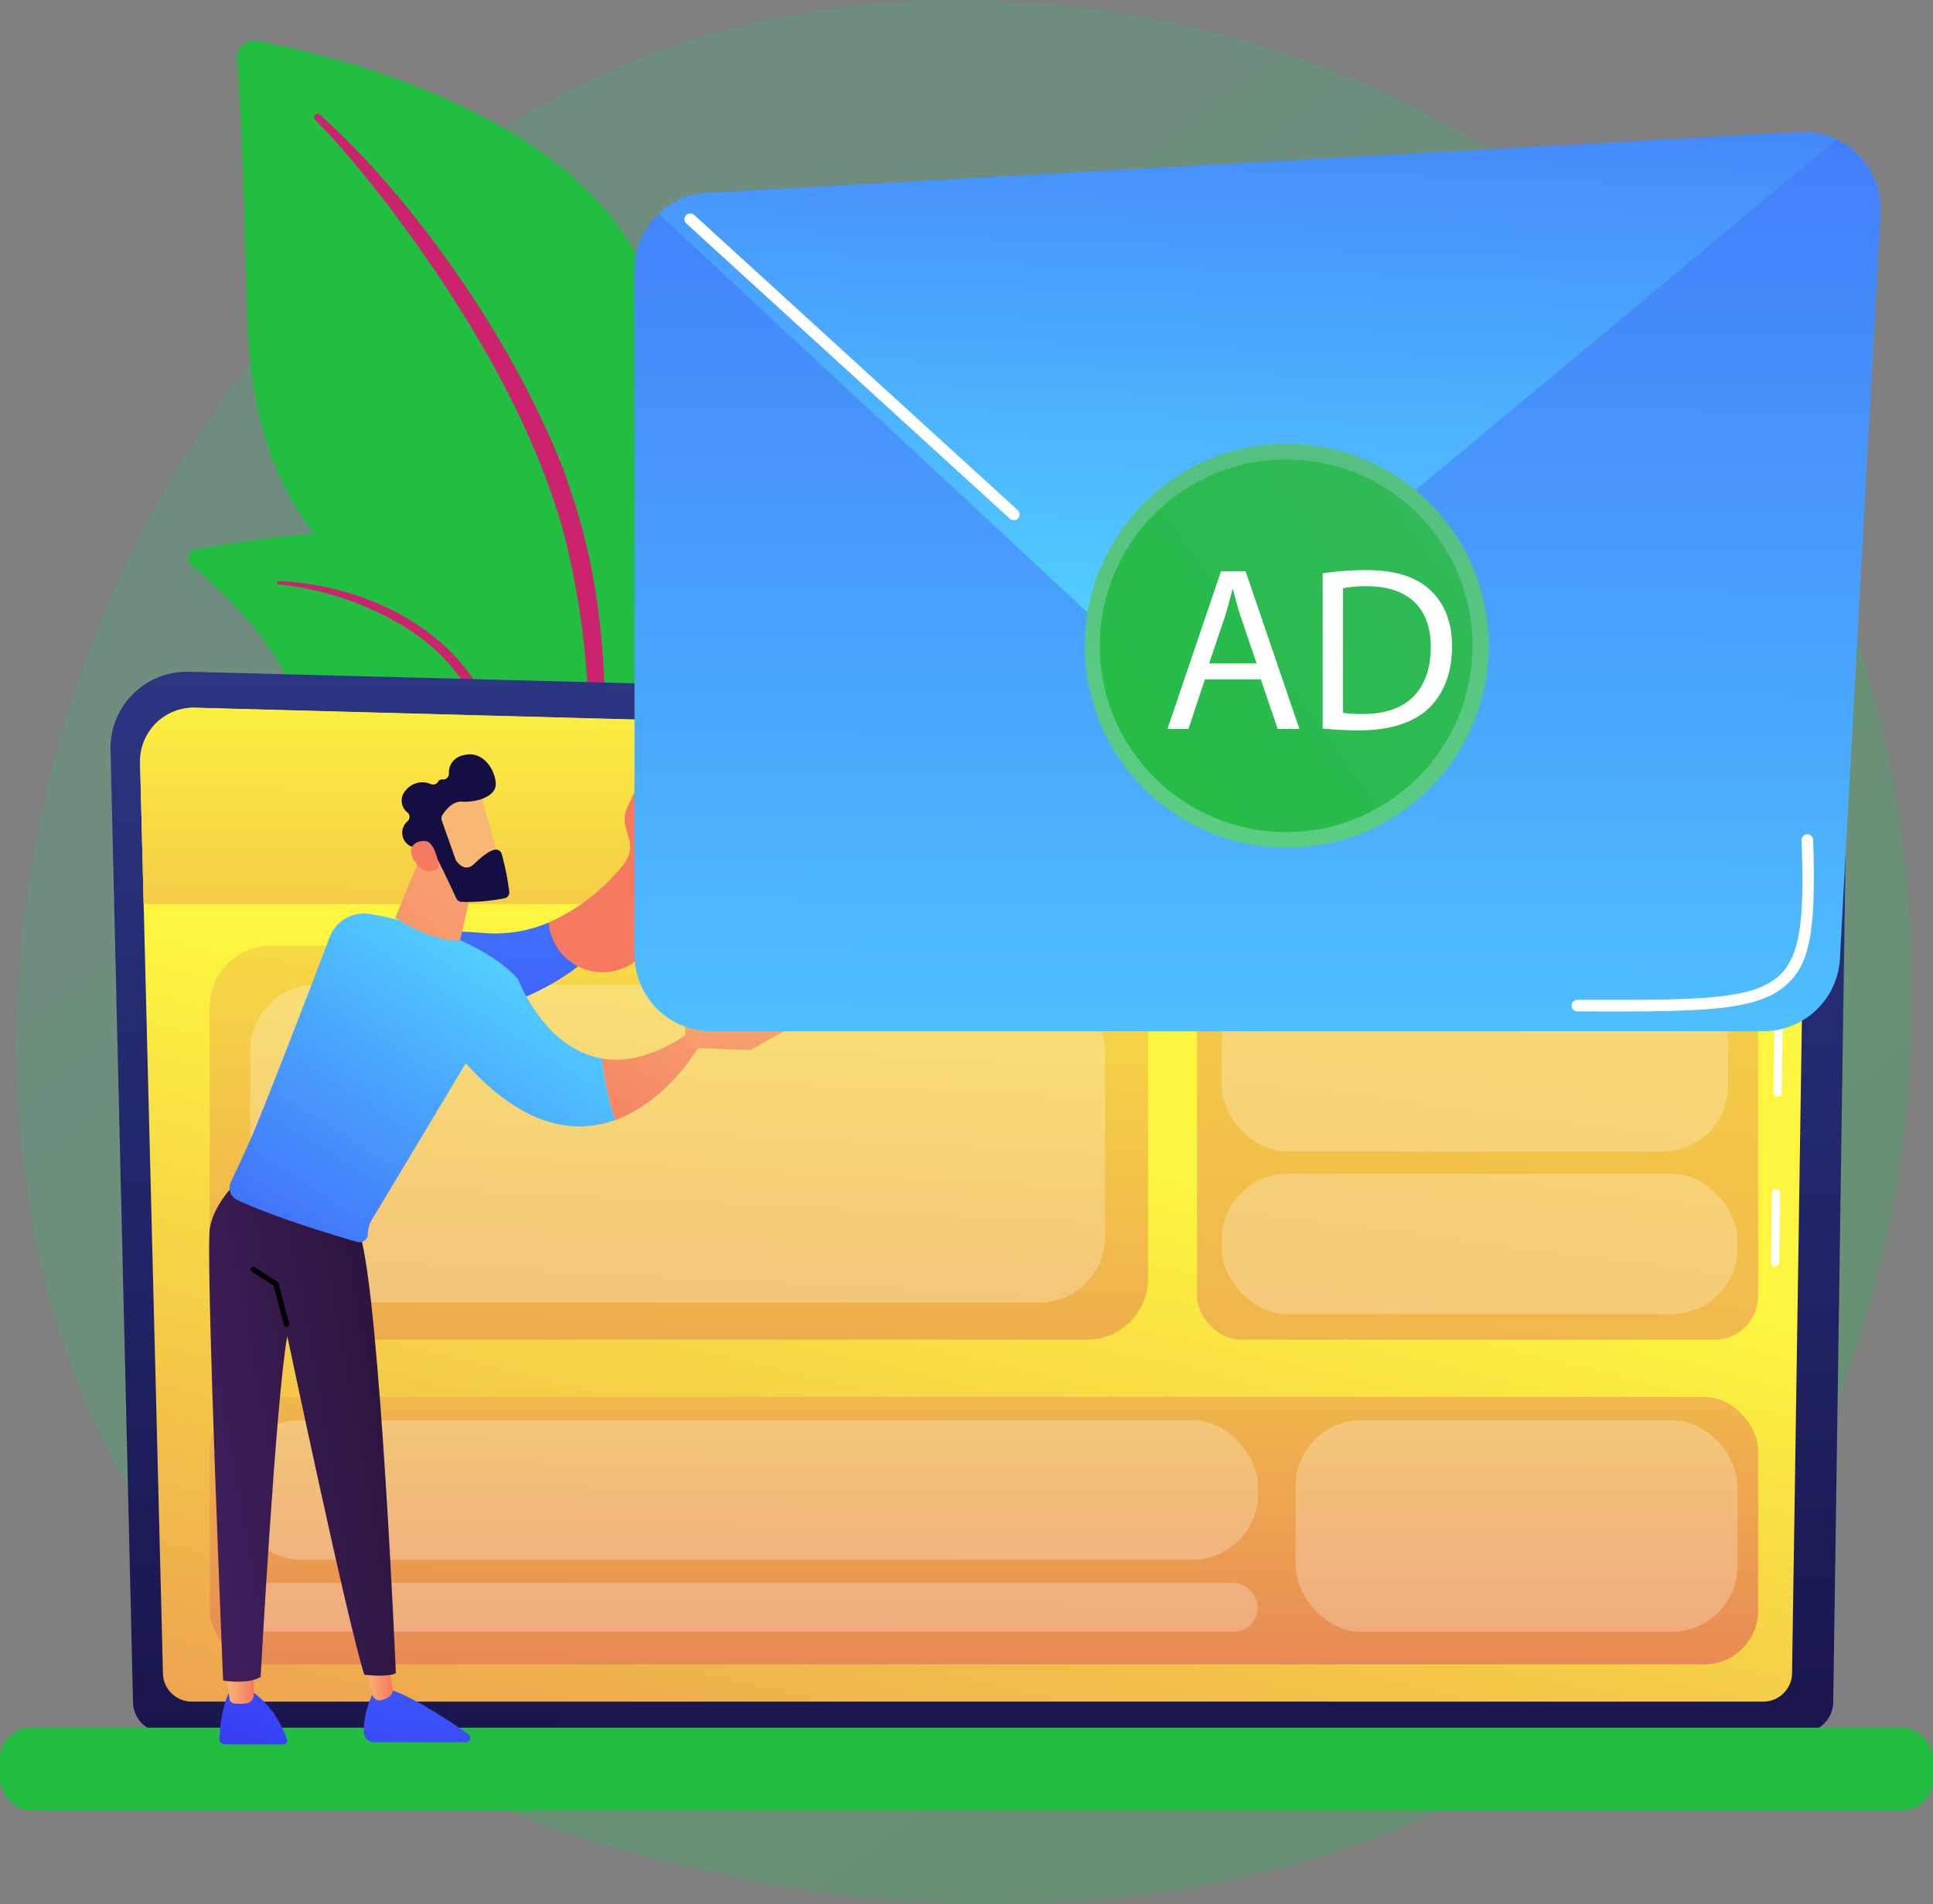 <svg xmlns="http://www.w3.org/2000/svg" xmlns:xlink="http://www.w3.org/1999/xlink" width="353.535" height="348.342" viewBox="0 0 353.535 348.342">
  <rect x="0" y="0" width="353.535" height="348.342" fill="#808080" stroke="none"/>
  <defs>
    <linearGradient id="linear-gradient" x1="1.13" y1="1.295" x2="0.236" y2="0.19" gradientUnits="objectBoundingBox">
      <stop offset="0" stop-color="#21be41"/>
      <stop offset="1" stop-color="#4db17f"/>
    </linearGradient>
    <linearGradient id="linear-gradient-2" x1="-17.498" y1="-0.228" x2="-18.702" y2="0.468" xlink:href="#linear-gradient"/>
    <linearGradient id="linear-gradient-3" x1="-27.046" y1="0.212" x2="-32.752" y2="1.858" gradientUnits="objectBoundingBox">
      <stop offset="0" stop-color="#cb236d"/>
      <stop offset="1" stop-color="#4c246d"/>
    </linearGradient>
    <linearGradient id="linear-gradient-4" x1="-14.693" y1="-0.2" x2="-15.401" y2="0.452" xlink:href="#linear-gradient"/>
    <linearGradient id="linear-gradient-5" x1="-27.43" y1="0.114" x2="-30.671" y2="2.456" xlink:href="#linear-gradient-3"/>
    <linearGradient id="linear-gradient-6" x1="0.503" y1="0.004" x2="0.486" y2="1.249" gradientUnits="objectBoundingBox">
      <stop offset="0" stop-color="#2b3582"/>
      <stop offset="1" stop-color="#150e42"/>
    </linearGradient>
    <linearGradient id="linear-gradient-7" x1="0.526" y1="0.436" x2="-0.088" y2="1.934" gradientUnits="objectBoundingBox">
      <stop offset="0" stop-color="#fdf53f"/>
      <stop offset="0.665" stop-color="#e57a58"/>
      <stop offset="1" stop-color="#d93c65"/>
    </linearGradient>
    <linearGradient id="linear-gradient-8" x1="0.501" y1="-0.174" x2="0.515" y2="-11.353" gradientUnits="objectBoundingBox">
      <stop offset="0" stop-color="#21be41"/>
      <stop offset="1" stop-color="#150e42"/>
    </linearGradient>
    <linearGradient id="linear-gradient-9" x1="0.521" y1="-0.148" x2="0.373" y2="5.137" xlink:href="#linear-gradient-7"/>
    <linearGradient id="linear-gradient-10" x1="0.63" y1="-0.542" x2="0.144" y2="3.354" xlink:href="#linear-gradient-7"/>
    <linearGradient id="linear-gradient-11" x1="0.869" y1="-1.512" x2="-0.488" y2="5.883" xlink:href="#linear-gradient-7"/>
    <linearGradient id="linear-gradient-12" x1="0.539" y1="-1.385" x2="0.455" y2="2.717" xlink:href="#linear-gradient-7"/>
    <linearGradient id="linear-gradient-13" x1="6.849" y1="-13.933" x2="0.421" y2="0.846" gradientUnits="objectBoundingBox">
      <stop offset="0" stop-color="#53d8ff"/>
      <stop offset="1" stop-color="#3840f7"/>
    </linearGradient>
    <linearGradient id="linear-gradient-14" y1="0.5" x2="1" y2="0.5" gradientUnits="objectBoundingBox">
      <stop offset="0" stop-color="#f9b776"/>
      <stop offset="1" stop-color="#f47960"/>
    </linearGradient>
    <linearGradient id="linear-gradient-15" x1="4.187" y1="-13.195" x2="0.09" y2="2.204" xlink:href="#linear-gradient-13"/>
    <linearGradient id="linear-gradient-17" x1="2.926" y1="-0.64" x2="-0.552" y2="1.035" gradientUnits="objectBoundingBox">
      <stop offset="0"/>
      <stop offset="1" stop-color="#4c246d"/>
    </linearGradient>
    <linearGradient id="linear-gradient-18" x1="10.842" y1="-12.094" x2="-0.373" y2="1.563" gradientUnits="objectBoundingBox">
      <stop offset="0"/>
      <stop offset="1"/>
    </linearGradient>
    <linearGradient id="linear-gradient-19" x1="1.306" y1="-6.054" x2="0.19" y2="2.781" xlink:href="#linear-gradient-13"/>
    <linearGradient id="linear-gradient-20" x1="5.847" y1="-1.355" x2="1.559" y2="0.163" xlink:href="#linear-gradient-14"/>
    <linearGradient id="linear-gradient-21" x1="0.812" y1="0.1" x2="-0.174" y2="1.426" xlink:href="#linear-gradient-13"/>
    <linearGradient id="linear-gradient-22" x1="1.838" y1="-1.615" x2="-0.446" y2="1.548" xlink:href="#linear-gradient-14"/>
    <linearGradient id="linear-gradient-23" x1="1.134" y1="-2.795" x2="-0.705" y2="5.663" xlink:href="#linear-gradient-14"/>
    <linearGradient id="linear-gradient-24" x1="1.697" y1="-1.142" x2="-0.953" y2="2.815" xlink:href="#linear-gradient-14"/>
    <linearGradient id="linear-gradient-25" x1="-8.861" y1="35.825" x2="-10.079" y2="37.121" xlink:href="#linear-gradient-14"/>
    <linearGradient id="linear-gradient-26" x1="-6.815" y1="23.716" x2="-5.771" y2="23.716" xlink:href="#linear-gradient-6"/>
    <linearGradient id="linear-gradient-27" x1="-28.959" y1="114.22" x2="-26.257" y2="111.682" xlink:href="#linear-gradient-14"/>
    <linearGradient id="linear-gradient-28" x1="0.491" y1="1.374" x2="0.507" y2="-0.925" xlink:href="#linear-gradient-13"/>
    <linearGradient id="linear-gradient-29" x1="0.423" y1="1.076" x2="0.592" y2="-1.089" xlink:href="#linear-gradient-13"/>
    <linearGradient id="linear-gradient-30" x1="0.821" y1="-1.109" x2="-0.065" y2="3.333" gradientUnits="objectBoundingBox">
      <stop offset="0" stop-color="#4db17f"/>
      <stop offset="1" stop-color="#6bec86"/>
    </linearGradient>
    <linearGradient id="linear-gradient-31" x1="2.486" y1="-0.957" x2="-0.099" y2="0.94" gradientUnits="objectBoundingBox">
      <stop offset="0" stop-color="#4db17f"/>
      <stop offset="1" stop-color="#21be41"/>
    </linearGradient>
  </defs>
  <g id="Group_176635" data-name="Group 176635" transform="translate(-4527.406 -455)">
    <path id="Path_38595" data-name="Path 38595" d="M4858.027,754.344a125.285,125.285,0,0,1-19.179,16.148c-62.563,44.89-136.593,31.8-152.326,28.609-23.234-4.719-68.143-13.84-100.611-52.023-49.123-57.767-41.474-148.777-3.371-208.854,6.97-10.989,43.785-71.981,118.611-81.763,45.285-5.919,98.072,6.019,136.3,38.046C4917.692,561.734,4911.98,697.544,4858.027,754.344Z" transform="translate(-21.094)" opacity="0.3" fill="url(#linear-gradient)"/>
    <g id="Group_176289" data-name="Group 176289" transform="translate(4561.825 462.448)">
      <g id="Group_176287" data-name="Group 176287" transform="translate(8.904)">
        <path id="Path_38596" data-name="Path 38596" d="M4938.323,670.208s.8-33.7-14.719-42.715-45.029-14.657-46.136-63.042c-.647-28.327-1.349-40.712-1.819-46.112a3.19,3.19,0,0,1,3.768-3.415c14.7,2.769,62.45,14.167,72.461,46.759C4963.747,600.32,4938.323,670.208,4938.323,670.208Z" transform="translate(-4875.638 -514.866)" fill="url(#linear-gradient-2)"/>
        <path id="Path_38597" data-name="Path 38597" d="M4990.065,622.443c16.136,14.39,34.793,39.858,44.737,65.326,1.276,4.2,5.01,13.123,6.632,28.982,1.448,13.227.729,27.2-1.027,36.455a1.079,1.079,0,0,1-1.261.858,1.093,1.093,0,0,1-.862-1.238,147.808,147.808,0,0,0-3.423-53.233c-5.87-21.8-18.966-42.931-32.51-60.855l-1.394-1.765c-10.494-13.476-12.7-13.575-11.722-14.515A.612.612,0,0,1,4990.065,622.443Z" transform="translate(-4974.92 -608.925)" fill="url(#linear-gradient-3)"/>
      </g>
      <g id="Group_176288" data-name="Group 176288" transform="translate(0 89.656)">
        <path id="Path_38598" data-name="Path 38598" d="M4900.6,1366c2.1,1.03-19.879-26.609-26.765-70.018-3.244-20.455-3.287-46.084-14.939-55.96-9.7-8.22-42.7-3.03-53.5-1.058a1.62,1.62,0,0,0-.754,2.833c5.179,4.349,16.255,14.606,19.142,24.944,3.8,13.626,16.758,22.293,28.355,24.638s18.049,4.621,23.7,23.168S4894.633,1363.07,4900.6,1366Z" transform="translate(-4804.068 -1235.524)" fill="url(#linear-gradient-4)"/>
        <path id="Path_38599" data-name="Path 38599" d="M4934.671,1309.415c13.777.577,28.564,6.861,36.068,18.649l.708,1.125c1.636,2.638,10.908,21.387,16.056,36.93a.37.37,0,0,1-.234.467.377.377,0,0,1-.462-.221c-3.588-8.78-8.741-19.912-12.844-28.237-4.4-9.084-7.48-15.236-17.519-21.129a55.892,55.892,0,0,0-21.815-6.993.3.3,0,0,1,.042-.591Z" transform="translate(-4918.152 -1300.223)" fill="url(#linear-gradient-5)"/>
      </g>
    </g>
    <g id="Group_176291" data-name="Group 176291" transform="translate(4527.406 577.884)">
      <path id="Path_38600" data-name="Path 38600" d="M4693.936,1631.215a5.559,5.559,0,0,0,5.545,5.54h299.87a5.56,5.56,0,0,0,5.546-5.54l2.5-172.327c0-3.047-3.59-9-10.169-8.548l-293.066-7.583a13.973,13.973,0,0,0-14.339,14.293Z" transform="translate(-4669.608 -1442.751)" fill="url(#linear-gradient-6)"/>
      <path id="Path_38601" data-name="Path 38601" d="M4737.53,1672.15a5.262,5.262,0,0,0,5.247,5.246h287.464a5.262,5.262,0,0,0,5.246-5.246l2.354-156.44c-.276-9.414-8.531-12.8-13.534-12.6l-280.877-7.536a9.822,9.822,0,0,0-10.077,10.05Z" transform="translate(-4707.729 -1489.001)" fill="url(#linear-gradient-7)"/>
      <rect id="Rectangle_162400" data-name="Rectangle 162400" width="353.535" height="15.141" rx="5.654" transform="translate(353.535 208.309) rotate(180)" fill="url(#linear-gradient-8)"/>
      <path id="Path_38602" data-name="Path 38602" d="M5037.607,1531.663l.234-15.675c-.276-9.414-8.531-12.848-13.534-12.649l-280.877-7.561a9.8,9.8,0,0,0-7.192,2.85,10.029,10.029,0,0,0-2.884,7.282l.644,25.752Z" transform="translate(-4707.729 -1489.179)" fill="url(#linear-gradient-9)"/>
      <g id="Group_176290" data-name="Group 176290" transform="translate(223.428 14.686)">
        <path id="Path_38603" data-name="Path 38603" d="M7131.561,2217.406h-.012a.77.77,0,0,1-.758-.78l.188-12.687a.768.768,0,0,1,.768-.757h.012a.769.769,0,0,1,.758.781l-.187,12.687A.769.769,0,0,1,7131.561,2217.406Z" transform="translate(-7030.337 -2123.264)" fill="#fff"/>
        <path id="Path_38604" data-name="Path 38604" d="M6425.015,1623.851H6425a.77.77,0,0,1-.758-.781l.714-48.592a9.125,9.125,0,0,0-2.6-6.834c-3.2-3.067-8.282-2.91-8.5-2.9l-89.774-2.407a.769.769,0,0,1-.748-.789.736.736,0,0,1,.79-.747l89.721,2.407c.559-.033,5.969-.127,9.572,3.326a10.61,10.61,0,0,1,3.078,7.952l-.713,48.607A.769.769,0,0,1,6425.015,1623.851Z" transform="translate(-6323.335 -1560.799)" fill="#fff"/>
      </g>
      <rect id="Rectangle_162401" data-name="Rectangle 162401" width="171.622" height="72.055" rx="11.167" transform="translate(38.36 50.126)" fill="url(#linear-gradient-10)"/>
      <rect id="Rectangle_162402" data-name="Rectangle 162402" width="102.624" height="72.055" rx="8" transform="translate(218.934 50.126)" fill="url(#linear-gradient-11)"/>
      <rect id="Rectangle_162403" data-name="Rectangle 162403" width="283.198" height="48.91" rx="9.833" transform="translate(38.36 132.662)" fill="url(#linear-gradient-12)"/>
      <rect id="Rectangle_162404" data-name="Rectangle 162404" width="186.064" height="8.93" rx="4.465" transform="translate(44.006 166.687)" fill="#fff" opacity="0.25"/>
      <rect id="Rectangle_162405" data-name="Rectangle 162405" width="94.342" height="25.637" rx="12" transform="translate(223.428 91.846)" fill="#fff" opacity="0.25"/>
      <rect id="Rectangle_162406" data-name="Rectangle 162406" width="92.641" height="31.818" rx="12" transform="translate(223.428 55.941)" fill="#fff" opacity="0.25"/>
      <rect id="Rectangle_162407" data-name="Rectangle 162407" width="187.282" height="25.514" rx="12" transform="translate(42.788 136.921)" fill="#fff" opacity="0.25"/>
      <rect id="Rectangle_162408" data-name="Rectangle 162408" width="80.795" height="38.697" rx="12" transform="translate(236.975 136.921)" fill="#fff" opacity="0.25"/>
      <rect id="Rectangle_162409" data-name="Rectangle 162409" width="156.331" height="58.092" rx="12" transform="translate(45.774 57.264)" fill="#fff" opacity="0.25"/>
    </g>
    <g id="Group_176293" data-name="Group 176293" transform="translate(4565.656 592.991)">
      <path id="Path_38605" data-name="Path 38605" d="M4851.621,2940.992s-1.38,2.175-1.728,8.266a.993.993,0,0,0,.986,1.051h10.794a.636.636,0,0,0,.6-.837c-.632-1.872-2.544-6.436-6.812-9.044Z" transform="translate(-4848.021 -2769.212)" fill="url(#linear-gradient-13)"/>
      <path id="Path_38606" data-name="Path 38606" d="M4860.019,2907.8l.61,5.119a.963.963,0,0,0,.841.846,8.532,8.532,0,0,0,2.283-.021,1.58,1.58,0,0,0,1.3-1.568v-4.942Z" transform="translate(-4856.889 -2740.143)" fill="url(#linear-gradient-14)"/>
      <path id="Path_38607" data-name="Path 38607" d="M5064.216,2940.428a15.077,15.077,0,0,0-2.021,7.619,1.908,1.908,0,0,0,1.918,1.866h16.764a.8.8,0,0,0,.461-1.46c-3.172-2.227-9.406-6.388-13.916-8.024Z" transform="translate(-5033.912 -2769.212)" fill="url(#linear-gradient-15)"/>
      <path id="Path_38608" data-name="Path 38608" d="M5064.573,2878.708l1.3,6.322a1.3,1.3,0,0,0,1.542,1.025,4.737,4.737,0,0,0,1.475-.616,1.5,1.5,0,0,0,.668-1.528l-1.347-7.659Z" transform="translate(-5035.996 -2713.021)" fill="url(#linear-gradient-14)"/>
      <path id="Path_38609" data-name="Path 38609" d="M4840.384,2189.451s-4.528,3.992-5.38,8.794,2.415,82.859,2.415,82.859,4.527.753,6.861-.661c0,0,2.769-50.658,4.873-62.364,0,0,11.034,52.475,14.092,61.957,0,0,4.362.531,5.768-.3,0,0-2.89-68.023-6.522-80.116Z" transform="translate(-4834.863 -2111.662)" fill="url(#linear-gradient-17)"/>
      <path id="Path_38610" data-name="Path 38610" d="M4902.427,2328.729a.49.49,0,0,1-.475-.367l-1.875-7.192-3.994-2.561a.492.492,0,0,1,.532-.828l4.154,2.665a.49.49,0,0,1,.21.29l1.924,7.377a.493.493,0,0,1-.353.6A.48.48,0,0,1,4902.427,2328.729Z" transform="translate(-4888.27 -2223.959)" fill="url(#linear-gradient-18)"/>
      <path id="Path_38611" data-name="Path 38611" d="M5069.183,1813.456c-19.06-1.583-24.042,2.362-24.042,2.362l9.159,14.46s18.729-.37,32.147-10.713a32.723,32.723,0,0,1-5.374-8.021A25.243,25.243,0,0,1,5069.183,1813.456Z" transform="translate(-5018.981 -1780.77)" fill="url(#linear-gradient-19)"/>
      <path id="Path_38612" data-name="Path 38612" d="M5351.926,1598.088a.584.584,0,0,0-1.112-.224l-2.433,5.19a5.4,5.4,0,0,0-.431,3.217l.853,3.021a5.215,5.215,0,0,1-1.063,4.15,36.278,36.278,0,0,1-13.77,10.711,9.9,9.9,0,1,0,16.815-7.865,2.55,2.55,0,0,0,1.8-2.535Z" transform="translate(-5271.877 -1593.379)" fill="url(#linear-gradient-20)"/>
      <path id="Path_38613" data-name="Path 38613" d="M4917.534,1810.2c-6.71-7.23-19.49-10.5-26.891-11.838a6.788,6.788,0,0,0-7.586,4.3c-3.33,8.951-12.387,32.24-14.142,36.242-1.44,3.284-2.944,6.491-3.9,8.5a2.406,2.406,0,0,0,1.123,3.207c6.225,3,17.428,6.4,21.969,7.72a1.558,1.558,0,0,0,1.994-1.5,4.873,4.873,0,0,1,.693-2.505l17.2-28.662c10.721,11.887,20.109,12.974,27.321,10.372a54.25,54.25,0,0,1-2.386-11.264C4922.276,1822.951,4917.534,1810.2,4917.534,1810.2Z" transform="translate(-4861.059 -1769.135)" fill="url(#linear-gradient-21)"/>
      <path id="Path_38614" data-name="Path 38614" d="M5430.191,1977.354l-1.923-2.563c-6.225,4.275-11.427,5.289-15.687,4.559a54.212,54.212,0,0,0,2.386,11.264C5424.468,1987.187,5430.191,1977.354,5430.191,1977.354Z" transform="translate(-5340.708 -1923.708)" fill="url(#linear-gradient-22)"/>
      <path id="Path_38615" data-name="Path 38615" d="M5535.757,1957.1l10.833.422,9.974-5.571c-1.432-.9-9.527.937-9.527.937s-8.464-1.28-10.754-1.283c-1.9,0-1.632,2.734-1.485,3.661.031.189.056.3.056.3Z" transform="translate(-5447.628 -1903.408)" fill="url(#linear-gradient-23)"/>
      <path id="Path_38616" data-name="Path 38616" d="M5114.258,1692.411l-5.716,13.947s6.566,4.545,11.851,4.113l2.853-12.541Z" transform="translate(-5074.494 -1676.458)" fill="url(#linear-gradient-24)"/>
      <g id="Group_176292" data-name="Group 176292" transform="translate(35.208)">
        <path id="Path_38617" data-name="Path 38617" d="M5161.676,1610.217c.131.185,4.135,14.65,4.135,14.65l-8.309,2.111-5.831-13.146S5159.485,1607.112,5161.676,1610.217Z" transform="translate(-5147.466 -1603.772)" fill="url(#linear-gradient-25)"/>
        <path id="Path_38618" data-name="Path 38618" d="M5125.2,1576.237l2.528,7.161a1.06,1.06,0,0,0,.132.256c.343.487,1.646,2.078,3.192.645,1.4-1.3,2.7-2.465,3.9-2.677a1.06,1.06,0,0,1,1.207.761,45.808,45.808,0,0,1,1.4,6.979,1.058,1.058,0,0,1-.86,1.141,34.177,34.177,0,0,1-7.936.66,1.06,1.06,0,0,1-.894-.616c-.792-1.729-3.217-6.977-4.119-8.335-.847-1.274-2.922-1.239-3.792-1.162a1.041,1.041,0,0,1-.781-.255,2.749,2.749,0,0,1-.172-4.411,1.063,1.063,0,0,0-.025-1.529,2.755,2.755,0,0,1-.353-4.094,3.885,3.885,0,0,1,4.638-1.11,1.062,1.062,0,0,0,1.277-.472.839.839,0,0,1,.865-.4,1.046,1.046,0,0,0,1.115-1.071,3.167,3.167,0,0,1,2.445-3.305c3.629-1.13,5.893,2.377,6.116,4.993s-3.78,3.617-6.134,3.441c-1.791-.134-3.12,1.64-3.654,2.5A1.05,1.05,0,0,0,5125.2,1576.237Z" transform="translate(-5117.871 -1564.18)" fill="url(#linear-gradient-26)"/>
        <path id="Path_38619" data-name="Path 38619" d="M5136.8,1696.324s-.586-4.542-2.476-4.764-3.728,1.33-1.85,3.879C5134.806,1698.61,5136.8,1696.324,5136.8,1696.324Z" transform="translate(-5129.965 -1675.694)" fill="url(#linear-gradient-27)"/>
      </g>
    </g>
    <g id="Group_176298" data-name="Group 176298" transform="translate(4643.452 479.137)">
      <g id="Group_176295" data-name="Group 176295" transform="translate(0 0)">
        <path id="Path_38620" data-name="Path 38620" d="M5666.623,813.535H5474.259a14.062,14.062,0,0,1-14.062-14.062V674.215a14.062,14.062,0,0,1,13.279-14.04l199.786-11.136a14.062,14.062,0,0,1,14.824,14.8l-7.423,136.394A14.062,14.062,0,0,1,5666.623,813.535Z" transform="translate(-5460.197 -649.017)" fill="url(#linear-gradient-28)"/>
        <g id="Group_176294" data-name="Group 176294" transform="translate(4.422 0)">
          <path id="Path_38621" data-name="Path 38621" d="M5606.053,737.954l105.152-87.573a13.978,13.978,0,0,0-6.822-1.341L5504.6,660.175a14.012,14.012,0,0,0-8.857,3.806l78.7,73.189C5582.979,745.116,5597.034,745.464,5606.053,737.954Z" transform="translate(-5495.739 -649.017)" fill="url(#linear-gradient-29)"/>
        </g>
      </g>
      <g id="Group_176296" data-name="Group 176296" transform="translate(9.143 14.909)">
        <path id="Path_38622" data-name="Path 38622" d="M5593.914,824.987a1.06,1.06,0,0,1-.716-.278l-59.163-54a1.063,1.063,0,0,1,1.434-1.571l59.163,54a1.063,1.063,0,0,1-.718,1.848Z" transform="translate(-5533.689 -768.858)" fill="#fff"/>
      </g>
      <g id="Group_176297" data-name="Group 176297" transform="translate(171.396 128.456)">
        <path id="Path_38623" data-name="Path 38623" d="M6845.8,1713.992q-2.408,0-5.029-.007l-1.821,0a1.063,1.063,0,0,1,0-2.126h0l1.822,0c20.49.039,30.773.06,35.45-4.78,3.748-3.878,4.19-11.269,3.713-24.426a1.064,1.064,0,0,1,2.126-.077c.636,17.535-.952,22.507-4.31,25.981C6872.888,1713.592,6863.58,1713.992,6845.8,1713.992Z" transform="translate(-6837.887 -1681.551)" fill="#fff"/>
      </g>
    </g>
    <g id="Group_176300" data-name="Group 176300" transform="translate(4725.819 536.199)">
      <circle id="Ellipse_624" data-name="Ellipse 624" cx="36.933" cy="36.933" r="36.933" transform="translate(0 0)" fill="url(#linear-gradient-30)"/>
      <circle id="Ellipse_625" data-name="Ellipse 625" cx="34.081" cy="34.081" r="34.081" transform="translate(2.734 2.852)" fill="url(#linear-gradient-31)"/>
      <g id="Group_176299" data-name="Group 176299" transform="translate(15.115 23.087)">
        <path id="Path_38624" data-name="Path 38624" d="M6250.6,1314.755l-3,9.073h-3.852l9.8-28.846h4.494l9.844,28.846h-3.98l-3.082-9.073Zm9.458-2.91-2.824-8.3c-.642-1.883-1.07-3.6-1.5-5.264h-.085c-.428,1.712-.9,3.467-1.455,5.222l-2.825,8.346Z" transform="translate(-6243.756 -1294.768)" fill="#fff"/>
        <path id="Path_38625" data-name="Path 38625" d="M6471.853,1293.86a53.33,53.33,0,0,1,7.918-.6c5.35,0,9.159,1.241,11.684,3.6,2.568,2.354,4.066,5.692,4.066,10.357,0,4.708-1.456,8.56-4.152,11.213-2.7,2.7-7.147,4.152-12.754,4.152a60.154,60.154,0,0,1-6.762-.342Zm3.723,25.508a23.516,23.516,0,0,0,3.766.214c7.961,0,12.283-4.451,12.283-12.241.043-6.8-3.809-11.127-11.684-11.127a21.152,21.152,0,0,0-4.366.385Z" transform="translate(-6443.476 -1293.261)" fill="#fff"/>
      </g>
    </g>
  </g>
</svg>

